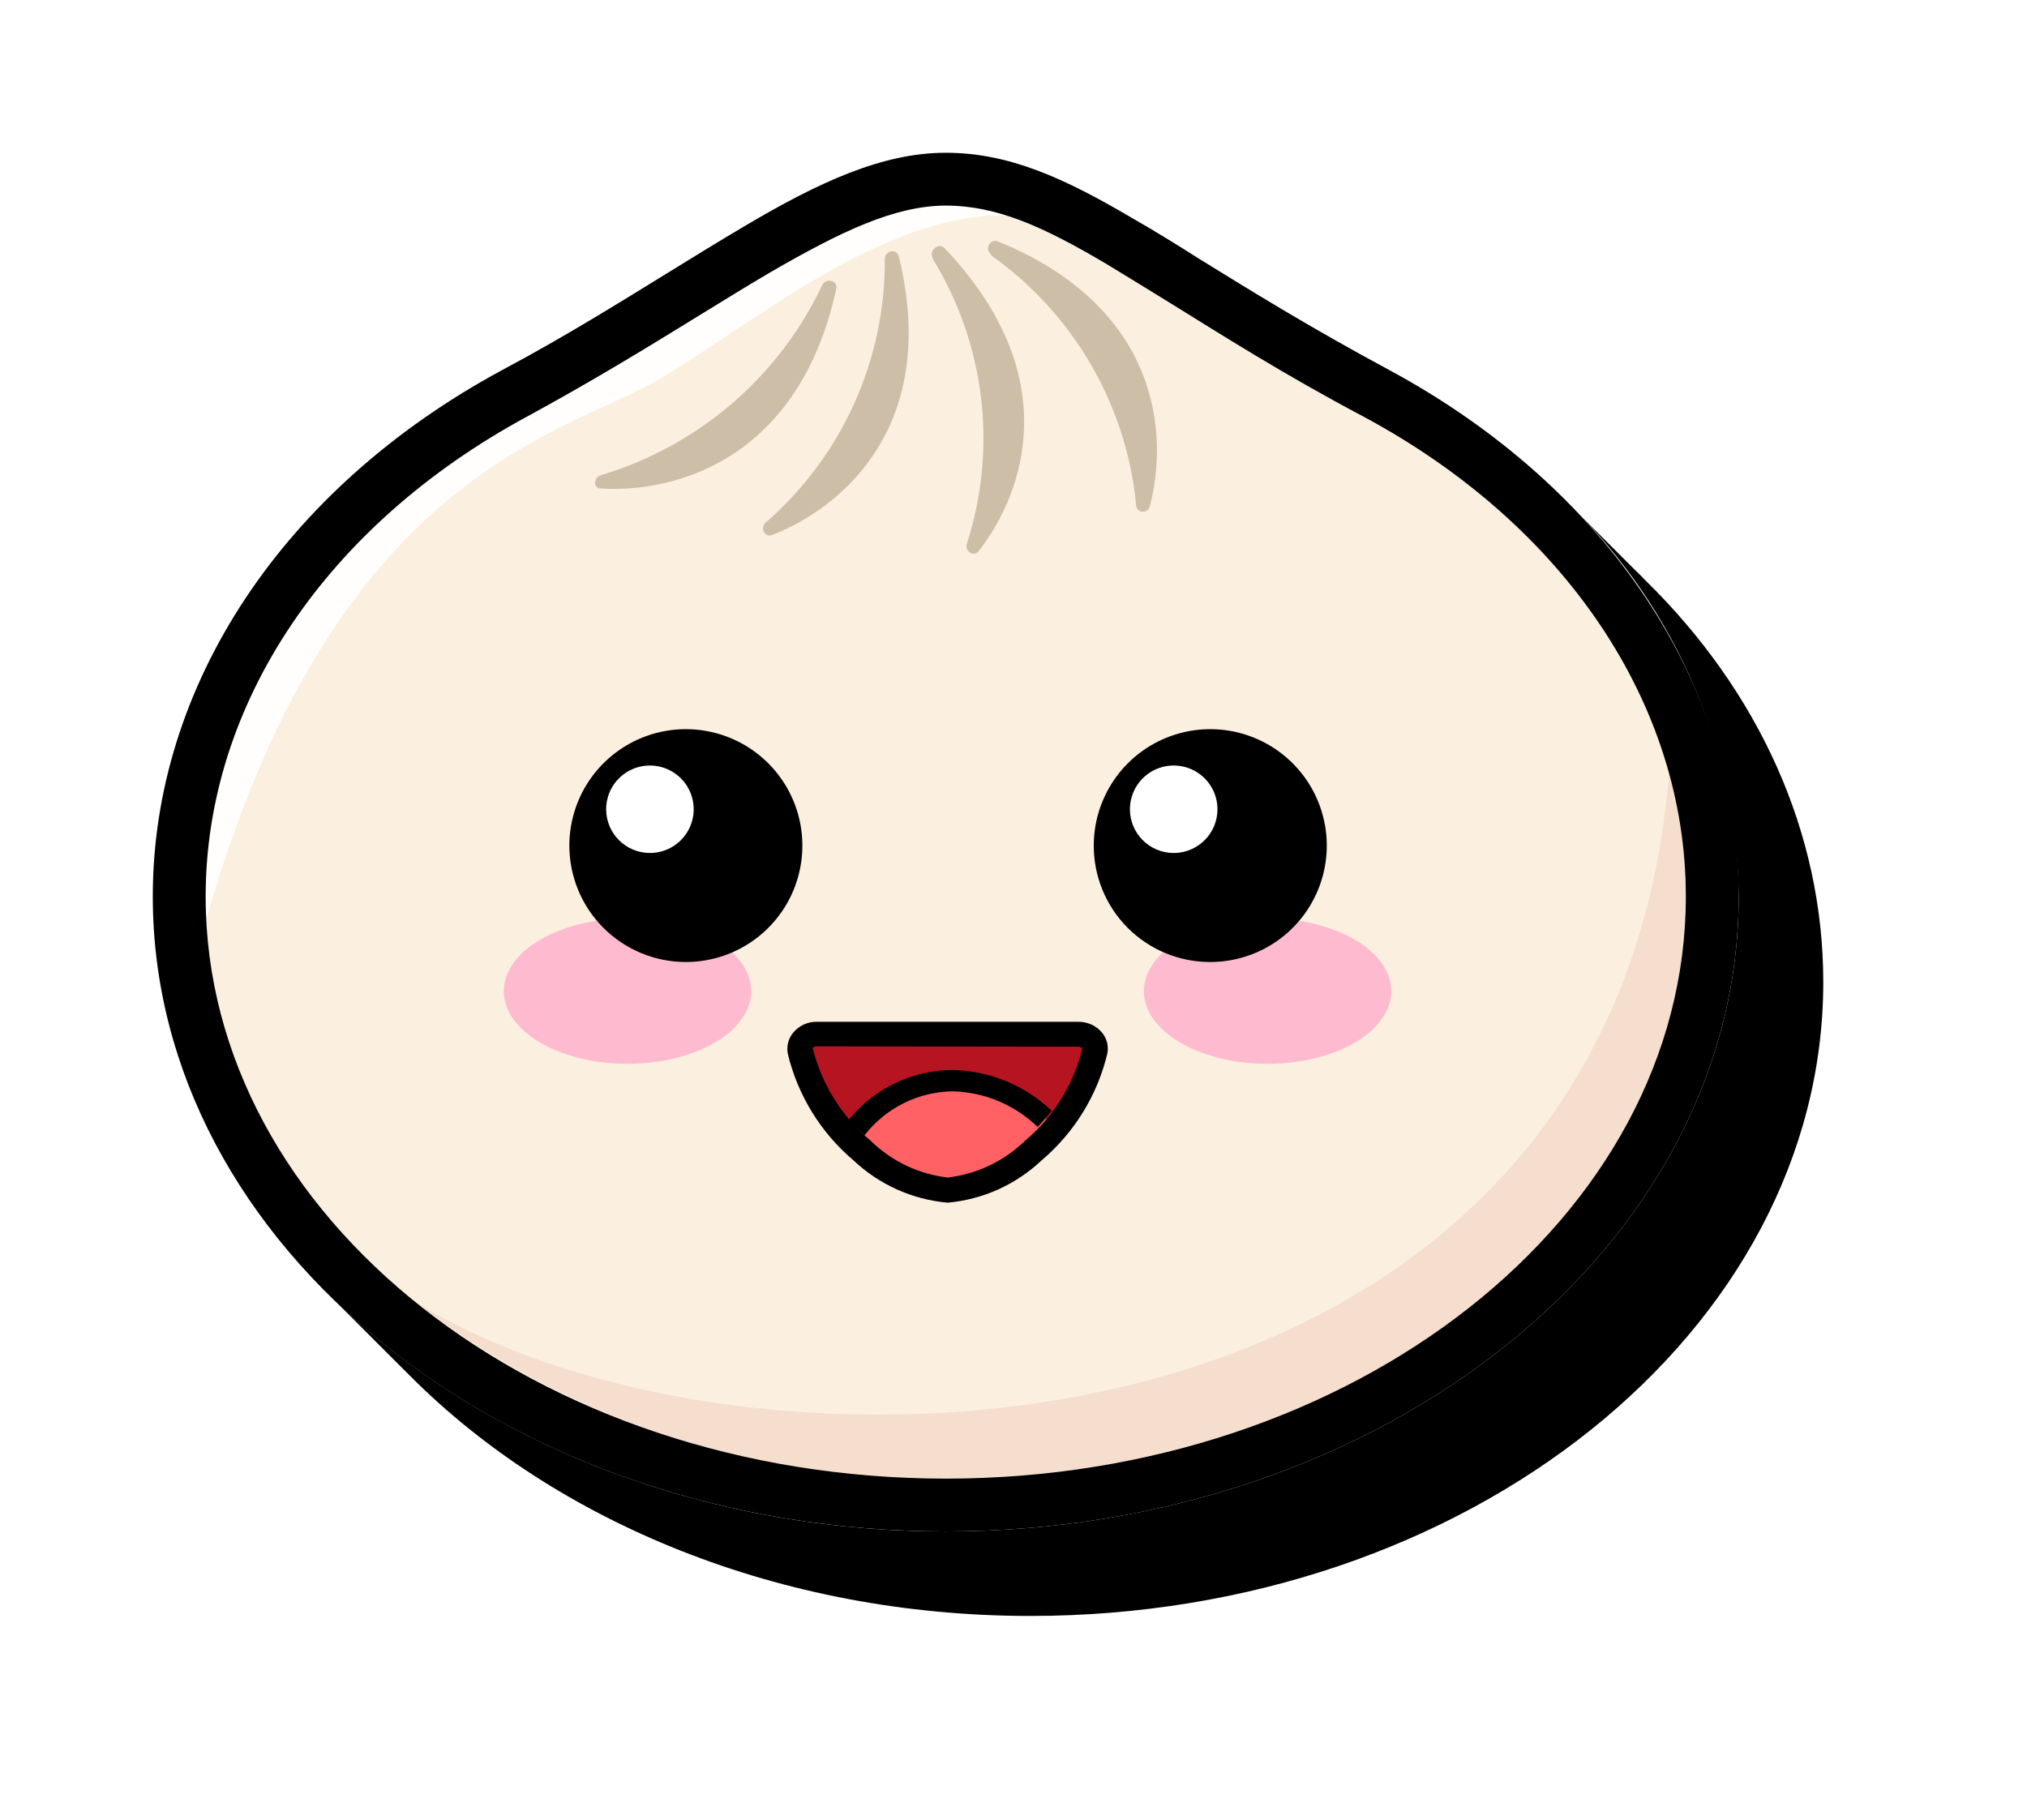 <svg width="597" height="536" viewBox="0 0 597 536" fill="none" xmlns="http://www.w3.org/2000/svg">
<g filter="url(#filter0_d_60_95)">
<mask id="path-1-outside-1_60_95" maskUnits="userSpaceOnUse" x="20.57" y="20.56" width="557" height="496" fill="black">
<rect fill="white" x="20.57" y="20.56" width="557" height="496"/>
<path fill-rule="evenodd" clip-rule="evenodd" d="M278.545 435.483C398.929 435.483 496.52 358.743 496.52 264.079C496.52 205.388 459.152 153.544 401.732 122.798C378.347 110.143 359.984 98.788 344.722 89.35C315.923 71.541 298.165 60.56 278.545 60.56C258.614 60.56 236.157 74.443 206.507 92.773C191.501 102.05 174.653 112.466 155.358 122.798C97.937 153.544 60.57 205.388 60.57 264.079C60.57 358.743 158.16 435.483 278.545 435.483ZM481.51 167.858C482.569 168.854 483.627 169.912 484.624 170.97C518.067 203.708 537 245.345 537 289.285C537 392.103 432.248 476 303.456 476C229.593 476 163.64 448.304 120.793 405.297L117.679 402.185L114.565 399.074L111.451 395.962L108.337 392.85L105.223 389.738L102.109 386.626L98.995 383.514C141.905 424.778 206.426 451.105 278.544 451.105C407.336 451.105 512.089 367.208 512.089 264.079C511.434 222.076 494.746 181.962 465.525 151.899C465.662 152.034 465.801 152.168 465.94 152.299C466.47 152.797 466.984 153.326 467.497 153.855C468.011 154.384 468.525 154.913 469.054 155.411C469.584 155.909 470.097 156.438 470.611 156.967C471.125 157.496 471.639 158.025 472.168 158.523C472.698 159.02 473.211 159.549 473.725 160.079C474.239 160.608 474.753 161.137 475.282 161.634C475.811 162.132 476.325 162.661 476.839 163.19C477.353 163.719 477.867 164.248 478.396 164.746C478.925 165.244 479.439 165.773 479.953 166.302C480.467 166.831 480.98 167.36 481.51 167.858ZM464.102 150.453C464.579 150.932 465.054 151.414 465.525 151.899C465.14 151.522 464.762 151.132 464.383 150.743C464.289 150.646 464.195 150.549 464.102 150.453ZM462.826 149.187C463.254 149.607 463.679 150.029 464.102 150.453C463.681 150.021 463.259 149.594 462.826 149.187Z"/>
</mask>
<path fill-rule="evenodd" clip-rule="evenodd" d="M278.545 435.483C398.929 435.483 496.52 358.743 496.52 264.079C496.52 205.388 459.152 153.544 401.732 122.798C378.347 110.143 359.984 98.788 344.722 89.35C315.923 71.541 298.165 60.56 278.545 60.56C258.614 60.56 236.157 74.443 206.507 92.773C191.501 102.05 174.653 112.466 155.358 122.798C97.937 153.544 60.57 205.388 60.57 264.079C60.57 358.743 158.16 435.483 278.545 435.483ZM481.51 167.858C482.569 168.854 483.627 169.912 484.624 170.97C518.067 203.708 537 245.345 537 289.285C537 392.103 432.248 476 303.456 476C229.593 476 163.64 448.304 120.793 405.297L117.679 402.185L114.565 399.074L111.451 395.962L108.337 392.85L105.223 389.738L102.109 386.626L98.995 383.514C141.905 424.778 206.426 451.105 278.544 451.105C407.336 451.105 512.089 367.208 512.089 264.079C511.434 222.076 494.746 181.962 465.525 151.899C465.662 152.034 465.801 152.168 465.94 152.299C466.47 152.797 466.984 153.326 467.497 153.855C468.011 154.384 468.525 154.913 469.054 155.411C469.584 155.909 470.097 156.438 470.611 156.967C471.125 157.496 471.639 158.025 472.168 158.523C472.698 159.02 473.211 159.549 473.725 160.079C474.239 160.608 474.753 161.137 475.282 161.634C475.811 162.132 476.325 162.661 476.839 163.19C477.353 163.719 477.867 164.248 478.396 164.746C478.925 165.244 479.439 165.773 479.953 166.302C480.467 166.831 480.98 167.36 481.51 167.858ZM464.102 150.453C464.579 150.932 465.054 151.414 465.525 151.899C465.14 151.522 464.762 151.132 464.383 150.743C464.289 150.646 464.195 150.549 464.102 150.453ZM462.826 149.187C463.254 149.607 463.679 150.029 464.102 150.453C463.681 150.021 463.259 149.594 462.826 149.187Z" fill="#FBF0DF"/>
<path d="M401.732 122.798L382.694 157.977C382.746 158.005 382.798 158.033 382.85 158.061L401.732 122.798ZM344.722 89.35L323.684 123.37L323.684 123.37L344.722 89.35ZM206.507 92.773L185.473 58.75L185.473 58.75L206.507 92.773ZM155.358 122.798L174.239 158.061L174.239 158.061L155.358 122.798ZM484.624 170.97L455.505 198.394C455.876 198.789 456.256 199.176 456.643 199.555L484.624 170.97ZM481.51 167.858L508.915 138.722L508.915 138.721L481.51 167.858ZM120.793 405.297L149.129 377.066C149.109 377.045 149.088 377.025 149.068 377.004L120.793 405.297ZM117.679 402.185L145.954 373.892L145.954 373.892L117.679 402.185ZM114.565 399.074L142.84 370.78L142.84 370.78L114.565 399.074ZM111.451 395.962L83.176 424.255L83.176 424.255L111.451 395.962ZM105.223 389.738L133.498 361.444L133.498 361.444L105.223 389.738ZM102.109 386.626L73.834 414.919L73.834 414.919L102.109 386.626ZM98.995 383.514L126.721 354.682C110.906 339.474 85.791 339.844 70.431 355.512C55.071 371.18 55.2 396.297 70.72 411.807L98.995 383.514ZM512.089 264.079H552.089C552.089 263.871 552.087 263.663 552.084 263.456L512.089 264.079ZM465.94 152.299L493.345 123.162L493.343 123.16L465.94 152.299ZM467.497 153.855L438.803 181.723L438.804 181.724L467.497 153.855ZM469.054 155.411L441.649 184.547L441.649 184.548L469.054 155.411ZM470.611 156.967L441.917 184.835L441.917 184.835L470.611 156.967ZM472.168 158.523L444.763 187.66L444.763 187.66L472.168 158.523ZM473.725 160.079L502.42 132.21L502.419 132.21L473.725 160.079ZM475.282 161.634L502.687 132.498L502.687 132.497L475.282 161.634ZM476.839 163.19L505.534 135.322L505.533 135.322L476.839 163.19ZM478.396 164.746L505.801 135.609L505.801 135.609L478.396 164.746ZM479.953 166.302L508.647 138.434L508.647 138.434L479.953 166.302ZM464.383 150.743L435.689 178.611L435.689 178.611L464.383 150.743ZM462.826 149.187L490.232 120.05C474.263 105.03 449.179 105.663 433.987 121.468C418.796 137.274 419.157 162.364 434.798 177.725L462.826 149.187ZM456.52 264.079C456.52 328.228 386.329 395.483 278.545 395.483V475.483C411.53 475.483 536.52 389.258 536.52 264.079H456.52ZM382.85 158.061C430.75 183.709 456.52 223.706 456.52 264.079H536.52C536.52 187.07 487.555 123.378 420.613 87.535L382.85 158.061ZM323.684 123.37C338.984 132.831 358.203 144.723 382.694 157.977L420.769 87.619C398.492 75.563 380.985 64.744 365.76 55.329L323.684 123.37ZM278.545 100.56C280.399 100.56 283.722 100.945 291.064 104.424C299.101 108.232 308.636 114.065 323.684 123.37L365.76 55.329C352.009 46.826 338.266 38.263 325.319 32.129C311.677 25.665 296.311 20.56 278.545 20.56V100.56ZM227.541 126.797C242.896 117.303 254.07 110.444 263.708 105.743C273.423 101.004 277.533 100.56 278.545 100.56V20.56C259.625 20.56 242.541 27.057 228.633 33.842C214.646 40.665 199.767 49.913 185.473 58.75L227.541 126.797ZM174.239 158.061C194.772 147.067 212.601 136.032 227.541 126.796L185.473 58.75C170.401 68.068 154.534 77.866 136.476 87.535L174.239 158.061ZM100.57 264.079C100.57 223.706 126.339 183.709 174.239 158.061L136.476 87.535C69.535 123.378 20.57 187.07 20.57 264.079H100.57ZM278.545 395.483C170.761 395.483 100.57 328.228 100.57 264.079H20.57C20.57 389.258 145.56 475.483 278.545 475.483V395.483ZM513.743 143.546C512.192 141.9 510.562 140.271 508.915 138.722L454.104 196.995C454.575 197.437 455.062 197.924 455.505 198.394L513.743 143.546ZM577 289.285C577 233.385 552.831 181.762 512.605 142.386L456.643 199.555C483.304 225.653 497 257.304 497 289.285H577ZM303.456 516C445.545 516 577 422.065 577 289.285H497C497 362.14 418.951 436 303.456 436V516ZM92.456 433.529C143.478 484.741 219.946 516 303.456 516V436C239.24 436 183.802 411.867 149.129 377.066L92.456 433.529ZM89.403 430.479L92.517 433.591L149.068 377.004L145.954 373.892L89.403 430.479ZM86.29 427.367L89.404 430.479L145.954 373.892L142.84 370.78L86.29 427.367ZM83.176 424.255L86.29 427.367L142.84 370.78L139.726 367.668L83.176 424.255ZM80.062 421.143L83.176 424.255L139.726 367.668L136.612 364.556L80.062 421.143ZM76.948 418.031L80.062 421.143L136.612 364.556L133.498 361.444L76.948 418.031ZM73.834 414.919L76.948 418.031L133.498 361.444L130.384 358.332L73.834 414.919ZM70.72 411.807L73.834 414.919L130.384 358.333L127.27 355.221L70.72 411.807ZM278.544 411.105C215.85 411.105 161.546 388.171 126.721 354.682L71.269 412.346C122.264 461.385 197.001 491.105 278.544 491.105V411.105ZM472.089 264.079C472.089 337.282 393.993 411.105 278.544 411.105V491.105C420.68 491.105 552.089 397.133 552.089 264.079H472.089ZM436.842 179.779C458.967 202.541 471.598 232.909 472.094 264.702L552.084 263.456C551.27 211.243 530.526 161.383 494.208 124.019L436.842 179.779ZM493.343 123.16C493.439 123.25 493.504 123.313 493.531 123.34L437.518 180.458C437.82 180.755 438.162 181.085 438.537 181.437L493.343 123.16ZM496.192 125.987C495.79 125.573 494.646 124.385 493.345 123.162L438.535 181.436C438.365 181.276 438.285 181.194 438.344 181.252C438.37 181.279 438.416 181.326 438.495 181.407C438.579 181.492 438.668 181.584 438.803 181.723L496.192 125.987ZM496.46 126.274C496.63 126.434 496.71 126.516 496.651 126.457C496.625 126.431 496.578 126.384 496.499 126.303C496.416 126.217 496.326 126.125 496.191 125.986L438.804 181.724C439.205 182.137 440.349 183.324 441.649 184.547L496.46 126.274ZM499.306 129.099C498.904 128.685 497.76 127.497 496.459 126.274L441.649 184.548C441.479 184.388 441.399 184.305 441.457 184.364C441.484 184.391 441.53 184.437 441.609 184.518C441.692 184.603 441.782 184.696 441.917 184.835L499.306 129.099ZM499.573 129.386C499.743 129.545 499.823 129.628 499.765 129.569C499.738 129.542 499.692 129.495 499.613 129.415C499.53 129.329 499.44 129.237 499.305 129.098L441.917 184.835C442.319 185.249 443.463 186.437 444.763 187.66L499.573 129.386ZM502.419 132.21C502.018 131.797 500.874 130.609 499.573 129.385L444.763 187.66C444.593 187.5 444.513 187.418 444.572 187.476C444.598 187.503 444.644 187.55 444.723 187.63C444.806 187.716 444.896 187.808 445.031 187.947L502.419 132.21ZM502.687 132.497C502.857 132.657 502.937 132.74 502.879 132.681C502.852 132.654 502.806 132.608 502.727 132.527C502.644 132.442 502.554 132.349 502.42 132.21L445.031 187.947C445.432 188.36 446.577 189.548 447.878 190.772L502.687 132.497ZM505.533 135.322C505.131 134.908 503.987 133.721 502.687 132.498L447.877 190.771C447.707 190.612 447.627 190.529 447.686 190.588C447.712 190.615 447.758 190.662 447.837 190.742C447.92 190.828 448.01 190.92 448.145 191.059L505.533 135.322ZM505.801 135.609C505.971 135.769 506.051 135.852 505.993 135.793C505.967 135.767 505.92 135.72 505.841 135.639C505.758 135.554 505.669 135.461 505.534 135.322L448.144 191.058C448.546 191.472 449.69 192.66 450.991 193.883L505.801 135.609ZM508.647 138.434C508.245 138.02 507.101 136.832 505.801 135.609L450.991 193.883C450.821 193.724 450.741 193.641 450.8 193.7C450.826 193.727 450.872 193.773 450.951 193.854C451.034 193.94 451.124 194.032 451.259 194.171L508.647 138.434ZM508.915 138.721C509.085 138.881 509.165 138.964 509.107 138.905C509.081 138.879 509.034 138.832 508.955 138.751C508.872 138.666 508.782 138.573 508.647 138.434L451.258 194.17C451.66 194.583 452.804 195.772 454.105 196.995L508.915 138.721ZM435.764 178.683C436.126 179.047 436.486 179.413 436.842 179.779L494.208 124.019C493.622 123.416 493.032 122.817 492.439 122.222L435.764 178.683ZM493.531 123.34C493.568 123.375 493.559 123.367 493.477 123.284C493.386 123.192 493.281 123.084 493.078 122.874L435.689 178.611C436.009 178.94 436.727 179.682 437.518 180.459L493.531 123.34ZM493.078 122.875C492.986 122.78 492.872 122.663 492.755 122.543L435.448 178.363C435.519 178.435 435.593 178.512 435.689 178.611L493.078 122.875ZM434.798 177.725C435.122 178.043 435.444 178.362 435.764 178.684L492.439 122.222C491.914 121.695 491.386 121.171 490.854 120.649L434.798 177.725ZM492.754 122.542C492.264 122.039 491.335 121.088 490.232 120.05L435.421 178.323C435.348 178.255 435.293 178.202 435.26 178.169C435.226 178.137 435.21 178.121 435.214 178.125C435.219 178.129 435.238 178.149 435.279 178.19C435.298 178.21 435.322 178.234 435.351 178.263C435.379 178.293 435.412 178.326 435.449 178.364L492.754 122.542Z" fill="white" mask="url(#path-1-outside-1_60_95)"/>
</g>
<path d="M484.624 170.97C483.627 169.912 482.569 168.854 481.51 167.858C480.451 166.862 479.455 165.742 478.396 164.746C477.337 163.751 476.341 162.63 475.282 161.634C474.223 160.639 473.227 159.518 472.168 158.523C471.109 157.527 470.113 156.406 469.054 155.411C467.995 154.415 466.999 153.295 465.94 152.299C464.882 151.303 463.885 150.183 462.826 149.187C493.718 179.526 511.414 220.8 512.089 264.079C512.089 367.208 407.336 451.105 278.544 451.105C206.426 451.105 141.905 424.778 98.995 383.514L102.109 386.626L105.223 389.738L108.337 392.85L111.451 395.962L114.565 399.074L117.679 402.185L120.793 405.297C163.64 448.304 229.593 476 303.456 476C432.248 476 537 392.103 537 289.285C537 245.345 518.067 203.708 484.624 170.97Z" fill="black"/>
<path d="M496.52 264.079C496.52 358.743 398.929 435.483 278.545 435.483C158.16 435.483 60.57 358.743 60.57 264.079C60.57 205.388 97.937 153.544 155.358 122.798C212.779 92.052 248.526 60.56 278.545 60.56C308.563 60.56 334.222 86.264 401.732 122.798C459.152 153.544 496.52 205.388 496.52 264.079Z" fill="#FBF0DF"/>
<path d="M496.52 264.079C496.49 251.918 494.814 239.817 491.538 228.105C474.536 435.358 221.56 445.317 122.102 383.327C166.812 417.959 221.984 436.353 278.545 435.483C398.743 435.483 496.52 358.619 496.52 264.079Z" fill="#F6DECE"/>
<path d="M194.656 111.408C222.494 94.728 259.487 63.422 295.858 63.36C290.263 61.553 284.425 60.608 278.545 60.56C263.473 60.56 247.405 68.339 227.165 80.04C220.127 84.148 212.841 88.691 205.118 93.421C190.607 102.384 173.979 112.529 155.295 122.673C96.006 154.726 60.57 207.566 60.57 264.079C60.57 266.568 60.57 269.058 60.57 271.485C98.311 138.233 166.879 128.088 194.656 111.408Z" fill="#FFFEFC"/>
<path fill-rule="evenodd" clip-rule="evenodd" d="M260.609 76.306C260.696 91.002 257.608 105.543 251.557 118.937C245.506 132.332 236.634 144.263 225.546 153.917C223.802 155.473 225.172 158.46 227.414 157.589C248.402 149.436 276.739 125.038 264.781 75.808C264.283 73.007 260.609 73.754 260.609 76.306ZM274.746 76.306C282.366 88.731 287.208 102.656 288.938 117.127C290.669 131.597 289.248 146.271 284.773 160.141C284.025 162.319 286.703 164.186 288.198 162.381C301.837 144.955 313.732 110.35 278.109 73.007C276.303 71.389 273.5 73.879 274.746 76.057V76.306ZM291.935 75.248C303.868 83.691 313.851 94.593 321.21 107.219C328.57 119.845 333.134 133.901 334.596 148.44C334.532 148.964 334.674 149.492 334.99 149.915C335.306 150.337 335.772 150.622 336.293 150.71C336.814 150.798 337.348 150.683 337.786 150.387C338.224 150.092 338.531 149.64 338.644 149.125C344.373 127.403 341.135 90.372 293.99 71.14C291.499 70.144 289.88 73.505 291.935 74.999V75.248ZM176.969 139.976C191.164 135.737 204.306 128.559 215.541 118.908C226.775 109.257 235.85 97.35 242.174 83.961C243.295 81.721 246.845 82.592 246.285 85.081C235.51 134.872 199.451 145.266 177.031 143.897C174.664 143.959 174.727 140.66 176.969 139.976Z" fill="#CCBEA7"/>
<path d="M278.545 451.105C149.752 451.105 45 367.208 45 264.079C45 201.84 83.488 143.772 147.946 108.981C166.63 99.023 182.636 89.002 196.897 80.227C204.744 75.372 212.156 70.829 219.318 66.597C241.177 53.651 259.861 45 278.545 45C297.228 45 313.545 52.469 333.972 64.543C340.2 68.09 346.428 71.949 353.092 76.181C368.599 85.766 386.1 96.596 409.143 108.981C473.601 143.772 512.089 201.778 512.089 264.079C512.089 367.208 407.337 451.105 278.545 451.105ZM278.545 60.56C263.473 60.56 247.405 68.339 227.165 80.04C220.127 84.148 212.841 88.691 205.118 93.421C190.607 102.384 173.979 112.529 155.295 122.673C96.006 154.726 60.57 207.566 60.57 264.079C60.57 358.619 158.347 435.545 278.545 435.545C398.742 435.545 496.519 358.619 496.519 264.079C496.519 207.566 461.083 154.726 401.731 122.798C378.19 110.35 359.818 98.649 344.933 89.438C338.145 85.268 331.917 81.409 326.25 77.986C307.379 66.783 293.616 60.56 278.545 60.56Z" fill="black"/>
<path d="M322.451 309.513C319.653 320.964 313.284 331.23 304.265 338.827C297.494 345.387 288.728 349.504 279.354 350.528C269.698 349.666 260.624 345.538 253.633 338.827C244.706 331.194 238.427 320.932 235.697 309.513C235.606 308.835 235.672 308.145 235.89 307.497C236.107 306.848 236.47 306.258 236.951 305.771C237.432 305.285 238.018 304.915 238.664 304.689C239.31 304.464 239.999 304.389 240.679 304.471H317.531C318.205 304.4 318.887 304.482 319.525 304.712C320.164 304.942 320.741 305.313 321.215 305.799C321.689 306.284 322.046 306.87 322.26 307.514C322.474 308.157 322.539 308.841 322.451 309.513Z" fill="#B71422"/>
<path d="M253.633 339.325C260.61 346.04 269.65 350.207 279.291 351.15C288.91 350.193 297.927 346.028 304.888 339.325C307.115 337.251 309.195 335.026 311.116 332.665C307.279 328.316 302.593 324.796 297.345 322.324C292.097 319.852 286.398 318.478 280.599 318.288C274.394 318.435 268.318 320.087 262.894 323.101C257.469 326.115 252.859 330.401 249.46 335.591C250.892 336.898 252.138 338.142 253.633 339.325Z" fill="#FF6164"/>
<path d="M254.629 334.408C257.717 330.42 261.669 327.182 266.189 324.94C270.708 322.698 275.678 321.509 280.724 321.462C290.05 321.737 298.937 325.489 305.635 331.981C307.067 330.425 308.438 328.807 309.745 327.188C301.822 319.648 291.352 315.36 280.412 315.176C274.566 315.227 268.803 316.57 263.538 319.109C258.272 321.649 253.635 325.322 249.958 329.865C251.431 331.463 252.99 332.98 254.629 334.408Z" fill="black"/>
<path d="M279.105 354.262C268.727 353.353 258.961 348.967 251.391 341.814C241.75 333.666 234.965 322.655 232.022 310.384C231.811 309.292 231.847 308.166 232.127 307.089C232.407 306.012 232.925 305.012 233.641 304.16C234.495 303.13 235.573 302.309 236.792 301.759C238.012 301.209 239.341 300.944 240.679 300.986H317.531C318.866 300.958 320.191 301.228 321.409 301.778C322.626 302.327 323.706 303.141 324.568 304.16C325.278 305.015 325.786 306.018 326.056 307.095C326.325 308.172 326.349 309.296 326.125 310.384C323.182 322.655 316.397 333.666 306.756 341.814C299.203 348.954 289.461 353.34 279.105 354.262ZM240.679 308.206C239.682 308.206 239.433 308.641 239.371 308.766C242.004 319.407 247.959 328.933 256.373 335.964C262.526 342.022 270.526 345.855 279.105 346.856C287.662 345.866 295.652 342.081 301.836 336.088C310.224 329.045 316.156 319.521 318.776 308.89C318.64 308.691 318.452 308.534 318.232 308.435C318.013 308.336 317.77 308.3 317.531 308.33L240.679 308.206Z" fill="black"/>
<path d="M373.332 313.371C393.454 313.371 409.765 303.786 409.765 291.961C409.765 280.137 393.454 270.551 373.332 270.551C353.211 270.551 336.899 280.137 336.899 291.961C336.899 303.786 353.211 313.371 373.332 313.371Z" fill="#FEBBD0"/>
<path d="M184.815 313.371C204.937 313.371 221.248 303.786 221.248 291.961C221.248 280.137 204.937 270.551 184.815 270.551C164.694 270.551 148.382 280.137 148.382 291.961C148.382 303.786 164.694 313.371 184.815 313.371Z" fill="#FEBBD0"/>
<path fill-rule="evenodd" clip-rule="evenodd" d="M201.942 283.373C208.731 283.385 215.372 281.384 221.023 277.623C226.675 273.863 231.083 268.511 233.689 262.246C236.296 255.981 236.985 249.084 235.668 242.427C234.351 235.771 231.087 229.655 226.291 224.852C221.494 220.05 215.38 216.778 208.722 215.45C202.063 214.121 195.16 214.797 188.886 217.39C182.612 219.984 177.249 224.38 173.476 230.02C169.703 235.661 167.688 242.294 167.688 249.079C167.688 258.164 171.295 266.877 177.717 273.306C184.139 279.736 192.851 283.356 201.942 283.373ZM356.206 283.373C363.003 283.422 369.662 281.453 375.338 277.714C381.014 273.976 385.451 268.638 388.086 262.376C390.722 256.114 391.437 249.211 390.141 242.543C388.845 235.874 385.597 229.741 380.808 224.92C376.019 220.099 369.905 216.808 363.241 215.464C356.578 214.121 349.666 214.785 343.381 217.373C337.096 219.961 331.722 224.357 327.94 230.001C324.158 235.646 322.139 242.286 322.139 249.079C322.123 258.136 325.699 266.831 332.084 273.259C338.469 279.686 347.143 283.323 356.206 283.373Z" fill="black"/>
<path fill-rule="evenodd" clip-rule="evenodd" d="M191.355 251.258C193.907 251.27 196.406 250.525 198.534 249.117C200.662 247.709 202.324 245.701 203.309 243.348C204.295 240.995 204.559 238.402 204.069 235.899C203.578 233.396 202.355 231.095 200.555 229.287C198.754 227.479 196.457 226.245 193.955 225.743C191.453 225.241 188.857 225.493 186.498 226.466C184.139 227.439 182.122 229.09 180.702 231.21C179.283 233.33 178.525 235.824 178.525 238.374C178.525 241.78 179.875 245.048 182.279 247.462C184.683 249.877 187.946 251.241 191.355 251.258ZM345.619 251.258C348.171 251.27 350.67 250.525 352.798 249.117C354.926 247.709 356.588 245.701 357.573 243.348C358.559 240.995 358.823 238.402 358.332 235.899C357.842 233.396 356.619 231.095 354.819 229.287C353.018 227.479 350.721 226.245 348.219 225.743C345.717 225.241 343.121 225.493 340.762 226.466C338.403 227.439 336.386 229.09 334.966 231.21C333.547 233.33 332.789 235.824 332.789 238.374C332.789 241.759 334.122 245.008 336.499 247.419C338.876 249.83 342.108 251.209 345.494 251.258H345.619Z" fill="white"/>
<defs>
<filter id="filter0_d_60_95" x="0.57" y="0.56" width="596.43" height="535.44" filterUnits="userSpaceOnUse" color-interpolation-filters="sRGB">
<feFlood flood-opacity="0" result="BackgroundImageFix"/>
<feColorMatrix in="SourceAlpha" type="matrix" values="0 0 0 0 0 0 0 0 0 0 0 0 0 0 0 0 0 0 127 0" result="hardAlpha"/>
<feOffset/>
<feGaussianBlur stdDeviation="10"/>
<feComposite in2="hardAlpha" operator="out"/>
<feColorMatrix type="matrix" values="0 0 0 0 0 0 0 0 0 0 0 0 0 0 0 0 0 0 0.1 0"/>
<feBlend mode="normal" in2="BackgroundImageFix" result="effect1_dropShadow_60_95"/>
<feBlend mode="normal" in="SourceGraphic" in2="effect1_dropShadow_60_95" result="shape"/>
</filter>
</defs>
</svg>
